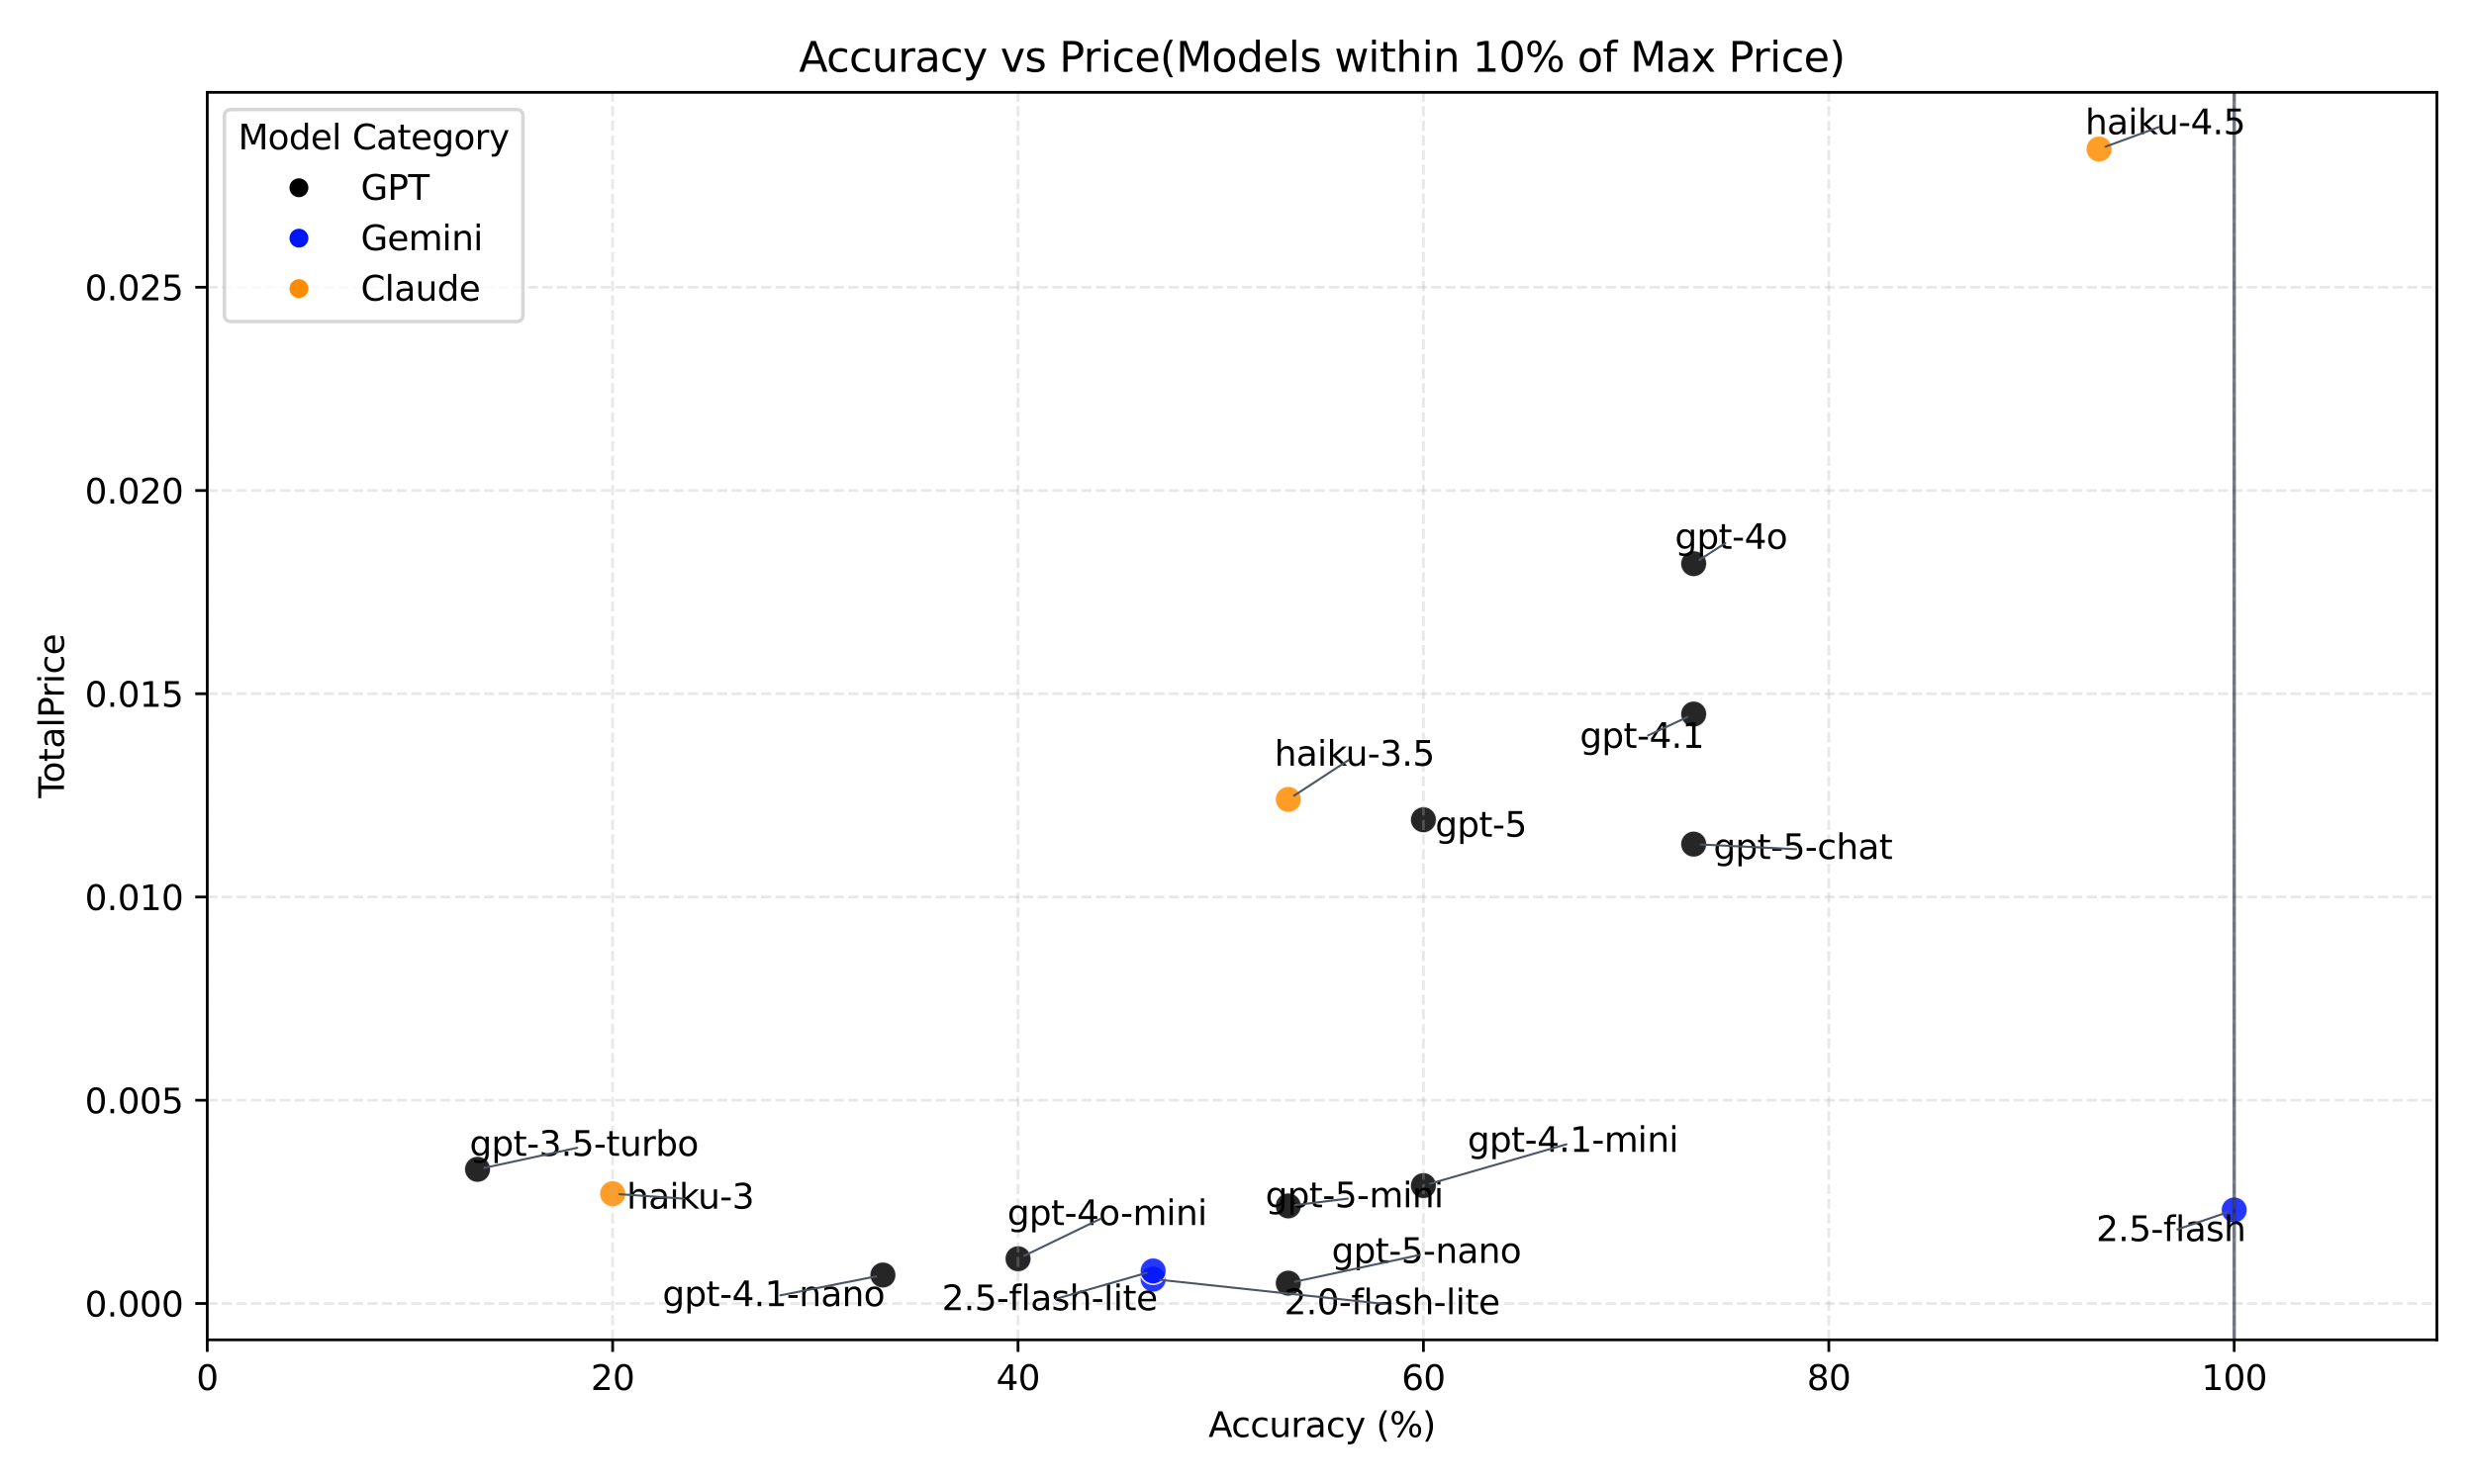 <?xml version="1.0" encoding="utf-8" standalone="no"?>
<!DOCTYPE svg PUBLIC "-//W3C//DTD SVG 1.1//EN"
  "http://www.w3.org/Graphics/SVG/1.1/DTD/svg11.dtd">
<svg xmlns:xlink="http://www.w3.org/1999/xlink" width="720pt" height="432pt" viewBox="0 0 720 432" xmlns="http://www.w3.org/2000/svg" version="1.1">
 <defs>
  <style type="text/css">*{stroke-linejoin: round; stroke-linecap: butt}</style>
 </defs>
 <g id="figure_1">
  <g id="patch_1">
   <path d="M 0 432 
L 720 432 
L 720 0 
L 0 0 
z
" style="fill: #ffffff"/>
  </g>
  <g id="axes_1">
   <g id="patch_2">
    <path d="M 60.32 390.04 
L 709.2 390.04 
L 709.2 26.88 
L 60.32 26.88 
z
" style="fill: #ffffff"/>
   </g>
   <g id="PathCollection_1">
    <defs>
     <path id="C0_0_2f656593c3" d="M 0 3.873 
C 1.027 3.873 2.012 3.465 2.739 2.739 
C 3.465 2.012 3.873 1.027 3.873 -0 
C 3.873 -1.027 3.465 -2.012 2.739 -2.739 
C 2.012 -3.465 1.027 -3.873 0 -3.873 
C -1.027 -3.873 -2.012 -3.465 -2.739 -2.739 
C -3.465 -2.012 -3.873 -1.027 -3.873 0 
C -3.873 1.027 -3.465 2.012 -2.739 2.739 
C -2.012 3.465 -1.027 3.873 0 3.873 
z
"/>
    </defs>
    <g clip-path="url(#pc43224c2a6)">
     <use xlink:href="#C0_0_2f656593c3" x="374.928" y="232.718" style="fill: #ff8c00; fill-opacity: 0.85; stroke: #ffffff; stroke-opacity: 0.85; stroke-width: 0.5"/>
    </g>
    <g clip-path="url(#pc43224c2a6)">
     <use xlink:href="#C0_0_2f656593c3" x="178.298" y="347.5" style="fill: #ff8c00; fill-opacity: 0.85; stroke: #ffffff; stroke-opacity: 0.85; stroke-width: 0.5"/>
    </g>
    <g clip-path="url(#pc43224c2a6)">
     <use xlink:href="#C0_0_2f656593c3" x="610.885" y="43.387" style="fill: #ff8c00; fill-opacity: 0.85; stroke: #ffffff; stroke-opacity: 0.85; stroke-width: 0.5"/>
    </g>
    <g clip-path="url(#pc43224c2a6)">
     <use xlink:href="#C0_0_2f656593c3" x="335.602" y="372.349" style="fill: #0015ff; fill-opacity: 0.85; stroke: #ffffff; stroke-opacity: 0.85; stroke-width: 0.5"/>
    </g>
    <g clip-path="url(#pc43224c2a6)">
     <use xlink:href="#C0_0_2f656593c3" x="335.602" y="369.983" style="fill: #0015ff; fill-opacity: 0.85; stroke: #ffffff; stroke-opacity: 0.85; stroke-width: 0.5"/>
    </g>
    <g clip-path="url(#pc43224c2a6)">
     <use xlink:href="#C0_0_2f656593c3" x="650.211" y="352.233" style="fill: #0015ff; fill-opacity: 0.85; stroke: #ffffff; stroke-opacity: 0.85; stroke-width: 0.5"/>
    </g>
    <g clip-path="url(#pc43224c2a6)">
     <use xlink:href="#C0_0_2f656593c3" x="138.972" y="340.4" style="fill-opacity: 0.85; stroke: #ffffff; stroke-opacity: 0.85; stroke-width: 0.5"/>
    </g>
    <g clip-path="url(#pc43224c2a6)">
     <use xlink:href="#C0_0_2f656593c3" x="414.255" y="345.133" style="fill-opacity: 0.85; stroke: #ffffff; stroke-opacity: 0.85; stroke-width: 0.5"/>
    </g>
    <g clip-path="url(#pc43224c2a6)">
     <use xlink:href="#C0_0_2f656593c3" x="256.95" y="371.166" style="fill-opacity: 0.85; stroke: #ffffff; stroke-opacity: 0.85; stroke-width: 0.5"/>
    </g>
    <g clip-path="url(#pc43224c2a6)">
     <use xlink:href="#C0_0_2f656593c3" x="492.907" y="207.868" style="fill-opacity: 0.85; stroke: #ffffff; stroke-opacity: 0.85; stroke-width: 0.5"/>
    </g>
    <g clip-path="url(#pc43224c2a6)">
     <use xlink:href="#C0_0_2f656593c3" x="296.276" y="366.433" style="fill-opacity: 0.85; stroke: #ffffff; stroke-opacity: 0.85; stroke-width: 0.5"/>
    </g>
    <g clip-path="url(#pc43224c2a6)">
     <use xlink:href="#C0_0_2f656593c3" x="492.907" y="164.086" style="fill-opacity: 0.85; stroke: #ffffff; stroke-opacity: 0.85; stroke-width: 0.5"/>
    </g>
    <g clip-path="url(#pc43224c2a6)">
     <use xlink:href="#C0_0_2f656593c3" x="492.907" y="245.734" style="fill-opacity: 0.85; stroke: #ffffff; stroke-opacity: 0.85; stroke-width: 0.5"/>
    </g>
    <g clip-path="url(#pc43224c2a6)">
     <use xlink:href="#C0_0_2f656593c3" x="374.928" y="351.05" style="fill-opacity: 0.85; stroke: #ffffff; stroke-opacity: 0.85; stroke-width: 0.5"/>
    </g>
    <g clip-path="url(#pc43224c2a6)">
     <use xlink:href="#C0_0_2f656593c3" x="374.928" y="373.533" style="fill-opacity: 0.85; stroke: #ffffff; stroke-opacity: 0.85; stroke-width: 0.5"/>
    </g>
    <g clip-path="url(#pc43224c2a6)">
     <use xlink:href="#C0_0_2f656593c3" x="414.255" y="238.635" style="fill-opacity: 0.85; stroke: #ffffff; stroke-opacity: 0.85; stroke-width: 0.5"/>
    </g>
   </g>
   <g id="matplotlib.axis_1">
    <g id="xtick_1">
     <g id="line2d_1">
      <path d="M 60.32 390.04 
L 60.32 26.88 
" clip-path="url(#pc43224c2a6)" style="fill: none; stroke-dasharray: 2.96,1.28; stroke-dashoffset: 0; stroke: #b0b0b0; stroke-opacity: 0.3; stroke-width: 0.8"/>
     </g>
     <g id="line2d_2">
      <defs>
       <path id="meff875397b" d="M 0 0 
L 0 3.5 
" style="stroke: #000000; stroke-width: 0.8"/>
      </defs>
      <g>
       <use xlink:href="#meff875397b" x="60.32" y="390.04" style="stroke: #000000; stroke-width: 0.8"/>
      </g>
     </g>
     <g id="text_1">
      <!-- 0 -->
      <g transform="translate(57.139 404.638) scale(0.1 -0.1)">
       <defs>
        <path id="DejaVuSans-30" d="M 2034 4250 
Q 1547 4250 1301 3770 
Q 1056 3291 1056 2328 
Q 1056 1369 1301 889 
Q 1547 409 2034 409 
Q 2525 409 2770 889 
Q 3016 1369 3016 2328 
Q 3016 3291 2770 3770 
Q 2525 4250 2034 4250 
z
M 2034 4750 
Q 2819 4750 3233 4129 
Q 3647 3509 3647 2328 
Q 3647 1150 3233 529 
Q 2819 -91 2034 -91 
Q 1250 -91 836 529 
Q 422 1150 422 2328 
Q 422 3509 836 4129 
Q 1250 4750 2034 4750 
z
" transform="scale(0.016)"/>
       </defs>
       <use xlink:href="#DejaVuSans-30"/>
      </g>
     </g>
    </g>
    <g id="xtick_2">
     <g id="line2d_3">
      <path d="M 178.298 390.04 
L 178.298 26.88 
" clip-path="url(#pc43224c2a6)" style="fill: none; stroke-dasharray: 2.96,1.28; stroke-dashoffset: 0; stroke: #b0b0b0; stroke-opacity: 0.3; stroke-width: 0.8"/>
     </g>
     <g id="line2d_4">
      <g>
       <use xlink:href="#meff875397b" x="178.298" y="390.04" style="stroke: #000000; stroke-width: 0.8"/>
      </g>
     </g>
     <g id="text_2">
      <!-- 20 -->
      <g transform="translate(171.936 404.638) scale(0.1 -0.1)">
       <defs>
        <path id="DejaVuSans-32" d="M 1228 531 
L 3431 531 
L 3431 0 
L 469 0 
L 469 531 
Q 828 903 1448 1529 
Q 2069 2156 2228 2338 
Q 2531 2678 2651 2914 
Q 2772 3150 2772 3378 
Q 2772 3750 2511 3984 
Q 2250 4219 1831 4219 
Q 1534 4219 1204 4116 
Q 875 4013 500 3803 
L 500 4441 
Q 881 4594 1212 4672 
Q 1544 4750 1819 4750 
Q 2544 4750 2975 4387 
Q 3406 4025 3406 3419 
Q 3406 3131 3298 2873 
Q 3191 2616 2906 2266 
Q 2828 2175 2409 1742 
Q 1991 1309 1228 531 
z
" transform="scale(0.016)"/>
       </defs>
       <use xlink:href="#DejaVuSans-32"/>
       <use xlink:href="#DejaVuSans-30" transform="translate(63.623 0)"/>
      </g>
     </g>
    </g>
    <g id="xtick_3">
     <g id="line2d_5">
      <path d="M 296.276 390.04 
L 296.276 26.88 
" clip-path="url(#pc43224c2a6)" style="fill: none; stroke-dasharray: 2.96,1.28; stroke-dashoffset: 0; stroke: #b0b0b0; stroke-opacity: 0.3; stroke-width: 0.8"/>
     </g>
     <g id="line2d_6">
      <g>
       <use xlink:href="#meff875397b" x="296.276" y="390.04" style="stroke: #000000; stroke-width: 0.8"/>
      </g>
     </g>
     <g id="text_3">
      <!-- 40 -->
      <g transform="translate(289.914 404.638) scale(0.1 -0.1)">
       <defs>
        <path id="DejaVuSans-34" d="M 2419 4116 
L 825 1625 
L 2419 1625 
L 2419 4116 
z
M 2253 4666 
L 3047 4666 
L 3047 1625 
L 3713 1625 
L 3713 1100 
L 3047 1100 
L 3047 0 
L 2419 0 
L 2419 1100 
L 313 1100 
L 313 1709 
L 2253 4666 
z
" transform="scale(0.016)"/>
       </defs>
       <use xlink:href="#DejaVuSans-34"/>
       <use xlink:href="#DejaVuSans-30" transform="translate(63.623 0)"/>
      </g>
     </g>
    </g>
    <g id="xtick_4">
     <g id="line2d_7">
      <path d="M 414.255 390.04 
L 414.255 26.88 
" clip-path="url(#pc43224c2a6)" style="fill: none; stroke-dasharray: 2.96,1.28; stroke-dashoffset: 0; stroke: #b0b0b0; stroke-opacity: 0.3; stroke-width: 0.8"/>
     </g>
     <g id="line2d_8">
      <g>
       <use xlink:href="#meff875397b" x="414.255" y="390.04" style="stroke: #000000; stroke-width: 0.8"/>
      </g>
     </g>
     <g id="text_4">
      <!-- 60 -->
      <g transform="translate(407.892 404.638) scale(0.1 -0.1)">
       <defs>
        <path id="DejaVuSans-36" d="M 2113 2584 
Q 1688 2584 1439 2293 
Q 1191 2003 1191 1497 
Q 1191 994 1439 701 
Q 1688 409 2113 409 
Q 2538 409 2786 701 
Q 3034 994 3034 1497 
Q 3034 2003 2786 2293 
Q 2538 2584 2113 2584 
z
M 3366 4563 
L 3366 3988 
Q 3128 4100 2886 4159 
Q 2644 4219 2406 4219 
Q 1781 4219 1451 3797 
Q 1122 3375 1075 2522 
Q 1259 2794 1537 2939 
Q 1816 3084 2150 3084 
Q 2853 3084 3261 2657 
Q 3669 2231 3669 1497 
Q 3669 778 3244 343 
Q 2819 -91 2113 -91 
Q 1303 -91 875 529 
Q 447 1150 447 2328 
Q 447 3434 972 4092 
Q 1497 4750 2381 4750 
Q 2619 4750 2861 4703 
Q 3103 4656 3366 4563 
z
" transform="scale(0.016)"/>
       </defs>
       <use xlink:href="#DejaVuSans-36"/>
       <use xlink:href="#DejaVuSans-30" transform="translate(63.623 0)"/>
      </g>
     </g>
    </g>
    <g id="xtick_5">
     <g id="line2d_9">
      <path d="M 532.233 390.04 
L 532.233 26.88 
" clip-path="url(#pc43224c2a6)" style="fill: none; stroke-dasharray: 2.96,1.28; stroke-dashoffset: 0; stroke: #b0b0b0; stroke-opacity: 0.3; stroke-width: 0.8"/>
     </g>
     <g id="line2d_10">
      <g>
       <use xlink:href="#meff875397b" x="532.233" y="390.04" style="stroke: #000000; stroke-width: 0.8"/>
      </g>
     </g>
     <g id="text_5">
      <!-- 80 -->
      <g transform="translate(525.87 404.638) scale(0.1 -0.1)">
       <defs>
        <path id="DejaVuSans-38" d="M 2034 2216 
Q 1584 2216 1326 1975 
Q 1069 1734 1069 1313 
Q 1069 891 1326 650 
Q 1584 409 2034 409 
Q 2484 409 2743 651 
Q 3003 894 3003 1313 
Q 3003 1734 2745 1975 
Q 2488 2216 2034 2216 
z
M 1403 2484 
Q 997 2584 770 2862 
Q 544 3141 544 3541 
Q 544 4100 942 4425 
Q 1341 4750 2034 4750 
Q 2731 4750 3128 4425 
Q 3525 4100 3525 3541 
Q 3525 3141 3298 2862 
Q 3072 2584 2669 2484 
Q 3125 2378 3379 2068 
Q 3634 1759 3634 1313 
Q 3634 634 3220 271 
Q 2806 -91 2034 -91 
Q 1263 -91 848 271 
Q 434 634 434 1313 
Q 434 1759 690 2068 
Q 947 2378 1403 2484 
z
M 1172 3481 
Q 1172 3119 1398 2916 
Q 1625 2713 2034 2713 
Q 2441 2713 2670 2916 
Q 2900 3119 2900 3481 
Q 2900 3844 2670 4047 
Q 2441 4250 2034 4250 
Q 1625 4250 1398 4047 
Q 1172 3844 1172 3481 
z
" transform="scale(0.016)"/>
       </defs>
       <use xlink:href="#DejaVuSans-38"/>
       <use xlink:href="#DejaVuSans-30" transform="translate(63.623 0)"/>
      </g>
     </g>
    </g>
    <g id="xtick_6">
     <g id="line2d_11">
      <path d="M 650.211 390.04 
L 650.211 26.88 
" clip-path="url(#pc43224c2a6)" style="fill: none; stroke-dasharray: 2.96,1.28; stroke-dashoffset: 0; stroke: #b0b0b0; stroke-opacity: 0.3; stroke-width: 0.8"/>
     </g>
     <g id="line2d_12">
      <g>
       <use xlink:href="#meff875397b" x="650.211" y="390.04" style="stroke: #000000; stroke-width: 0.8"/>
      </g>
     </g>
     <g id="text_6">
      <!-- 100 -->
      <g transform="translate(640.667 404.638) scale(0.1 -0.1)">
       <defs>
        <path id="DejaVuSans-31" d="M 794 531 
L 1825 531 
L 1825 4091 
L 703 3866 
L 703 4441 
L 1819 4666 
L 2450 4666 
L 2450 531 
L 3481 531 
L 3481 0 
L 794 0 
L 794 531 
z
" transform="scale(0.016)"/>
       </defs>
       <use xlink:href="#DejaVuSans-31"/>
       <use xlink:href="#DejaVuSans-30" transform="translate(63.623 0)"/>
       <use xlink:href="#DejaVuSans-30" transform="translate(127.246 0)"/>
      </g>
     </g>
    </g>
    <g id="text_7">
     <!-- Accuracy (%) -->
     <g transform="translate(351.69 418.317) scale(0.1 -0.1)">
      <defs>
       <path id="DejaVuSans-41" d="M 2188 4044 
L 1331 1722 
L 3047 1722 
L 2188 4044 
z
M 1831 4666 
L 2547 4666 
L 4325 0 
L 3669 0 
L 3244 1197 
L 1141 1197 
L 716 0 
L 50 0 
L 1831 4666 
z
" transform="scale(0.016)"/>
       <path id="DejaVuSans-63" d="M 3122 3366 
L 3122 2828 
Q 2878 2963 2633 3030 
Q 2388 3097 2138 3097 
Q 1578 3097 1268 2742 
Q 959 2388 959 1747 
Q 959 1106 1268 751 
Q 1578 397 2138 397 
Q 2388 397 2633 464 
Q 2878 531 3122 666 
L 3122 134 
Q 2881 22 2623 -34 
Q 2366 -91 2075 -91 
Q 1284 -91 818 406 
Q 353 903 353 1747 
Q 353 2603 823 3093 
Q 1294 3584 2113 3584 
Q 2378 3584 2631 3529 
Q 2884 3475 3122 3366 
z
" transform="scale(0.016)"/>
       <path id="DejaVuSans-75" d="M 544 1381 
L 544 3500 
L 1119 3500 
L 1119 1403 
Q 1119 906 1312 657 
Q 1506 409 1894 409 
Q 2359 409 2629 706 
Q 2900 1003 2900 1516 
L 2900 3500 
L 3475 3500 
L 3475 0 
L 2900 0 
L 2900 538 
Q 2691 219 2414 64 
Q 2138 -91 1772 -91 
Q 1169 -91 856 284 
Q 544 659 544 1381 
z
M 1991 3584 
L 1991 3584 
z
" transform="scale(0.016)"/>
       <path id="DejaVuSans-72" d="M 2631 2963 
Q 2534 3019 2420 3045 
Q 2306 3072 2169 3072 
Q 1681 3072 1420 2755 
Q 1159 2438 1159 1844 
L 1159 0 
L 581 0 
L 581 3500 
L 1159 3500 
L 1159 2956 
Q 1341 3275 1631 3429 
Q 1922 3584 2338 3584 
Q 2397 3584 2469 3576 
Q 2541 3569 2628 3553 
L 2631 2963 
z
" transform="scale(0.016)"/>
       <path id="DejaVuSans-61" d="M 2194 1759 
Q 1497 1759 1228 1600 
Q 959 1441 959 1056 
Q 959 750 1161 570 
Q 1363 391 1709 391 
Q 2188 391 2477 730 
Q 2766 1069 2766 1631 
L 2766 1759 
L 2194 1759 
z
M 3341 1997 
L 3341 0 
L 2766 0 
L 2766 531 
Q 2569 213 2275 61 
Q 1981 -91 1556 -91 
Q 1019 -91 701 211 
Q 384 513 384 1019 
Q 384 1609 779 1909 
Q 1175 2209 1959 2209 
L 2766 2209 
L 2766 2266 
Q 2766 2663 2505 2880 
Q 2244 3097 1772 3097 
Q 1472 3097 1187 3025 
Q 903 2953 641 2809 
L 641 3341 
Q 956 3463 1253 3523 
Q 1550 3584 1831 3584 
Q 2591 3584 2966 3190 
Q 3341 2797 3341 1997 
z
" transform="scale(0.016)"/>
       <path id="DejaVuSans-79" d="M 2059 -325 
Q 1816 -950 1584 -1140 
Q 1353 -1331 966 -1331 
L 506 -1331 
L 506 -850 
L 844 -850 
Q 1081 -850 1212 -737 
Q 1344 -625 1503 -206 
L 1606 56 
L 191 3500 
L 800 3500 
L 1894 763 
L 2988 3500 
L 3597 3500 
L 2059 -325 
z
" transform="scale(0.016)"/>
       <path id="DejaVuSans-20" transform="scale(0.016)"/>
       <path id="DejaVuSans-28" d="M 1984 4856 
Q 1566 4138 1362 3434 
Q 1159 2731 1159 2009 
Q 1159 1288 1364 580 
Q 1569 -128 1984 -844 
L 1484 -844 
Q 1016 -109 783 600 
Q 550 1309 550 2009 
Q 550 2706 781 3412 
Q 1013 4119 1484 4856 
L 1984 4856 
z
" transform="scale(0.016)"/>
       <path id="DejaVuSans-25" d="M 4653 2053 
Q 4381 2053 4226 1822 
Q 4072 1591 4072 1178 
Q 4072 772 4226 539 
Q 4381 306 4653 306 
Q 4919 306 5073 539 
Q 5228 772 5228 1178 
Q 5228 1588 5073 1820 
Q 4919 2053 4653 2053 
z
M 4653 2450 
Q 5147 2450 5437 2106 
Q 5728 1763 5728 1178 
Q 5728 594 5436 251 
Q 5144 -91 4653 -91 
Q 4153 -91 3862 251 
Q 3572 594 3572 1178 
Q 3572 1766 3864 2108 
Q 4156 2450 4653 2450 
z
M 1428 4353 
Q 1159 4353 1004 4120 
Q 850 3888 850 3481 
Q 850 3069 1003 2837 
Q 1156 2606 1428 2606 
Q 1700 2606 1854 2837 
Q 2009 3069 2009 3481 
Q 2009 3884 1853 4118 
Q 1697 4353 1428 4353 
z
M 4250 4750 
L 4750 4750 
L 1831 -91 
L 1331 -91 
L 4250 4750 
z
M 1428 4750 
Q 1922 4750 2215 4408 
Q 2509 4066 2509 3481 
Q 2509 2891 2217 2550 
Q 1925 2209 1428 2209 
Q 931 2209 642 2551 
Q 353 2894 353 3481 
Q 353 4063 643 4406 
Q 934 4750 1428 4750 
z
" transform="scale(0.016)"/>
       <path id="DejaVuSans-29" d="M 513 4856 
L 1013 4856 
Q 1481 4119 1714 3412 
Q 1947 2706 1947 2009 
Q 1947 1309 1714 600 
Q 1481 -109 1013 -844 
L 513 -844 
Q 928 -128 1133 580 
Q 1338 1288 1338 2009 
Q 1338 2731 1133 3434 
Q 928 4138 513 4856 
z
" transform="scale(0.016)"/>
      </defs>
      <use xlink:href="#DejaVuSans-41"/>
      <use xlink:href="#DejaVuSans-63" transform="translate(66.658 0)"/>
      <use xlink:href="#DejaVuSans-63" transform="translate(121.639 0)"/>
      <use xlink:href="#DejaVuSans-75" transform="translate(176.619 0)"/>
      <use xlink:href="#DejaVuSans-72" transform="translate(239.998 0)"/>
      <use xlink:href="#DejaVuSans-61" transform="translate(281.111 0)"/>
      <use xlink:href="#DejaVuSans-63" transform="translate(342.391 0)"/>
      <use xlink:href="#DejaVuSans-79" transform="translate(397.371 0)"/>
      <use xlink:href="#DejaVuSans-20" transform="translate(456.551 0)"/>
      <use xlink:href="#DejaVuSans-28" transform="translate(488.338 0)"/>
      <use xlink:href="#DejaVuSans-25" transform="translate(527.352 0)"/>
      <use xlink:href="#DejaVuSans-29" transform="translate(622.371 0)"/>
     </g>
    </g>
   </g>
   <g id="matplotlib.axis_2">
    <g id="ytick_1">
     <g id="line2d_13">
      <path d="M 60.32 379.449 
L 709.2 379.449 
" clip-path="url(#pc43224c2a6)" style="fill: none; stroke-dasharray: 2.96,1.28; stroke-dashoffset: 0; stroke: #b0b0b0; stroke-opacity: 0.3; stroke-width: 0.8"/>
     </g>
     <g id="line2d_14">
      <defs>
       <path id="mcea8e51bf2" d="M 0 0 
L -3.5 0 
" style="stroke: #000000; stroke-width: 0.8"/>
      </defs>
      <g>
       <use xlink:href="#mcea8e51bf2" x="60.32" y="379.449" style="stroke: #000000; stroke-width: 0.8"/>
      </g>
     </g>
     <g id="text_8">
      <!-- 0.000 -->
      <g transform="translate(24.692 383.249) scale(0.1 -0.1)">
       <defs>
        <path id="DejaVuSans-2e" d="M 684 794 
L 1344 794 
L 1344 0 
L 684 0 
L 684 794 
z
" transform="scale(0.016)"/>
       </defs>
       <use xlink:href="#DejaVuSans-30"/>
       <use xlink:href="#DejaVuSans-2e" transform="translate(63.623 0)"/>
       <use xlink:href="#DejaVuSans-30" transform="translate(95.41 0)"/>
       <use xlink:href="#DejaVuSans-30" transform="translate(159.033 0)"/>
       <use xlink:href="#DejaVuSans-30" transform="translate(222.656 0)"/>
      </g>
     </g>
    </g>
    <g id="ytick_2">
     <g id="line2d_15">
      <path d="M 60.32 320.283 
L 709.2 320.283 
" clip-path="url(#pc43224c2a6)" style="fill: none; stroke-dasharray: 2.96,1.28; stroke-dashoffset: 0; stroke: #b0b0b0; stroke-opacity: 0.3; stroke-width: 0.8"/>
     </g>
     <g id="line2d_16">
      <g>
       <use xlink:href="#mcea8e51bf2" x="60.32" y="320.283" style="stroke: #000000; stroke-width: 0.8"/>
      </g>
     </g>
     <g id="text_9">
      <!-- 0.005 -->
      <g transform="translate(24.692 324.083) scale(0.1 -0.1)">
       <defs>
        <path id="DejaVuSans-35" d="M 691 4666 
L 3169 4666 
L 3169 4134 
L 1269 4134 
L 1269 2991 
Q 1406 3038 1543 3061 
Q 1681 3084 1819 3084 
Q 2600 3084 3056 2656 
Q 3513 2228 3513 1497 
Q 3513 744 3044 326 
Q 2575 -91 1722 -91 
Q 1428 -91 1123 -41 
Q 819 9 494 109 
L 494 744 
Q 775 591 1075 516 
Q 1375 441 1709 441 
Q 2250 441 2565 725 
Q 2881 1009 2881 1497 
Q 2881 1984 2565 2268 
Q 2250 2553 1709 2553 
Q 1456 2553 1204 2497 
Q 953 2441 691 2322 
L 691 4666 
z
" transform="scale(0.016)"/>
       </defs>
       <use xlink:href="#DejaVuSans-30"/>
       <use xlink:href="#DejaVuSans-2e" transform="translate(63.623 0)"/>
       <use xlink:href="#DejaVuSans-30" transform="translate(95.41 0)"/>
       <use xlink:href="#DejaVuSans-30" transform="translate(159.033 0)"/>
       <use xlink:href="#DejaVuSans-35" transform="translate(222.656 0)"/>
      </g>
     </g>
    </g>
    <g id="ytick_3">
     <g id="line2d_17">
      <path d="M 60.32 261.118 
L 709.2 261.118 
" clip-path="url(#pc43224c2a6)" style="fill: none; stroke-dasharray: 2.96,1.28; stroke-dashoffset: 0; stroke: #b0b0b0; stroke-opacity: 0.3; stroke-width: 0.8"/>
     </g>
     <g id="line2d_18">
      <g>
       <use xlink:href="#mcea8e51bf2" x="60.32" y="261.118" style="stroke: #000000; stroke-width: 0.8"/>
      </g>
     </g>
     <g id="text_10">
      <!-- 0.010 -->
      <g transform="translate(24.692 264.917) scale(0.1 -0.1)">
       <use xlink:href="#DejaVuSans-30"/>
       <use xlink:href="#DejaVuSans-2e" transform="translate(63.623 0)"/>
       <use xlink:href="#DejaVuSans-30" transform="translate(95.41 0)"/>
       <use xlink:href="#DejaVuSans-31" transform="translate(159.033 0)"/>
       <use xlink:href="#DejaVuSans-30" transform="translate(222.656 0)"/>
      </g>
     </g>
    </g>
    <g id="ytick_4">
     <g id="line2d_19">
      <path d="M 60.32 201.952 
L 709.2 201.952 
" clip-path="url(#pc43224c2a6)" style="fill: none; stroke-dasharray: 2.96,1.28; stroke-dashoffset: 0; stroke: #b0b0b0; stroke-opacity: 0.3; stroke-width: 0.8"/>
     </g>
     <g id="line2d_20">
      <g>
       <use xlink:href="#mcea8e51bf2" x="60.32" y="201.952" style="stroke: #000000; stroke-width: 0.8"/>
      </g>
     </g>
     <g id="text_11">
      <!-- 0.015 -->
      <g transform="translate(24.692 205.751) scale(0.1 -0.1)">
       <use xlink:href="#DejaVuSans-30"/>
       <use xlink:href="#DejaVuSans-2e" transform="translate(63.623 0)"/>
       <use xlink:href="#DejaVuSans-30" transform="translate(95.41 0)"/>
       <use xlink:href="#DejaVuSans-31" transform="translate(159.033 0)"/>
       <use xlink:href="#DejaVuSans-35" transform="translate(222.656 0)"/>
      </g>
     </g>
    </g>
    <g id="ytick_5">
     <g id="line2d_21">
      <path d="M 60.32 142.786 
L 709.2 142.786 
" clip-path="url(#pc43224c2a6)" style="fill: none; stroke-dasharray: 2.96,1.28; stroke-dashoffset: 0; stroke: #b0b0b0; stroke-opacity: 0.3; stroke-width: 0.8"/>
     </g>
     <g id="line2d_22">
      <g>
       <use xlink:href="#mcea8e51bf2" x="60.32" y="142.786" style="stroke: #000000; stroke-width: 0.8"/>
      </g>
     </g>
     <g id="text_12">
      <!-- 0.020 -->
      <g transform="translate(24.692 146.585) scale(0.1 -0.1)">
       <use xlink:href="#DejaVuSans-30"/>
       <use xlink:href="#DejaVuSans-2e" transform="translate(63.623 0)"/>
       <use xlink:href="#DejaVuSans-30" transform="translate(95.41 0)"/>
       <use xlink:href="#DejaVuSans-32" transform="translate(159.033 0)"/>
       <use xlink:href="#DejaVuSans-30" transform="translate(222.656 0)"/>
      </g>
     </g>
    </g>
    <g id="ytick_6">
     <g id="line2d_23">
      <path d="M 60.32 83.62 
L 709.2 83.62 
" clip-path="url(#pc43224c2a6)" style="fill: none; stroke-dasharray: 2.96,1.28; stroke-dashoffset: 0; stroke: #b0b0b0; stroke-opacity: 0.3; stroke-width: 0.8"/>
     </g>
     <g id="line2d_24">
      <g>
       <use xlink:href="#mcea8e51bf2" x="60.32" y="83.62" style="stroke: #000000; stroke-width: 0.8"/>
      </g>
     </g>
     <g id="text_13">
      <!-- 0.025 -->
      <g transform="translate(24.692 87.419) scale(0.1 -0.1)">
       <use xlink:href="#DejaVuSans-30"/>
       <use xlink:href="#DejaVuSans-2e" transform="translate(63.623 0)"/>
       <use xlink:href="#DejaVuSans-30" transform="translate(95.41 0)"/>
       <use xlink:href="#DejaVuSans-32" transform="translate(159.033 0)"/>
       <use xlink:href="#DejaVuSans-35" transform="translate(222.656 0)"/>
      </g>
     </g>
    </g>
    <g id="text_14">
     <!-- TotalPrice -->
     <g transform="translate(18.612 232.334) rotate(-90) scale(0.1 -0.1)">
      <defs>
       <path id="DejaVuSans-54" d="M -19 4666 
L 3928 4666 
L 3928 4134 
L 2272 4134 
L 2272 0 
L 1638 0 
L 1638 4134 
L -19 4134 
L -19 4666 
z
" transform="scale(0.016)"/>
       <path id="DejaVuSans-6f" d="M 1959 3097 
Q 1497 3097 1228 2736 
Q 959 2375 959 1747 
Q 959 1119 1226 758 
Q 1494 397 1959 397 
Q 2419 397 2687 759 
Q 2956 1122 2956 1747 
Q 2956 2369 2687 2733 
Q 2419 3097 1959 3097 
z
M 1959 3584 
Q 2709 3584 3137 3096 
Q 3566 2609 3566 1747 
Q 3566 888 3137 398 
Q 2709 -91 1959 -91 
Q 1206 -91 779 398 
Q 353 888 353 1747 
Q 353 2609 779 3096 
Q 1206 3584 1959 3584 
z
" transform="scale(0.016)"/>
       <path id="DejaVuSans-74" d="M 1172 4494 
L 1172 3500 
L 2356 3500 
L 2356 3053 
L 1172 3053 
L 1172 1153 
Q 1172 725 1289 603 
Q 1406 481 1766 481 
L 2356 481 
L 2356 0 
L 1766 0 
Q 1100 0 847 248 
Q 594 497 594 1153 
L 594 3053 
L 172 3053 
L 172 3500 
L 594 3500 
L 594 4494 
L 1172 4494 
z
" transform="scale(0.016)"/>
       <path id="DejaVuSans-6c" d="M 603 4863 
L 1178 4863 
L 1178 0 
L 603 0 
L 603 4863 
z
" transform="scale(0.016)"/>
       <path id="DejaVuSans-50" d="M 1259 4147 
L 1259 2394 
L 2053 2394 
Q 2494 2394 2734 2622 
Q 2975 2850 2975 3272 
Q 2975 3691 2734 3919 
Q 2494 4147 2053 4147 
L 1259 4147 
z
M 628 4666 
L 2053 4666 
Q 2838 4666 3239 4311 
Q 3641 3956 3641 3272 
Q 3641 2581 3239 2228 
Q 2838 1875 2053 1875 
L 1259 1875 
L 1259 0 
L 628 0 
L 628 4666 
z
" transform="scale(0.016)"/>
       <path id="DejaVuSans-69" d="M 603 3500 
L 1178 3500 
L 1178 0 
L 603 0 
L 603 3500 
z
M 603 4863 
L 1178 4863 
L 1178 4134 
L 603 4134 
L 603 4863 
z
" transform="scale(0.016)"/>
       <path id="DejaVuSans-65" d="M 3597 1894 
L 3597 1613 
L 953 1613 
Q 991 1019 1311 708 
Q 1631 397 2203 397 
Q 2534 397 2845 478 
Q 3156 559 3463 722 
L 3463 178 
Q 3153 47 2828 -22 
Q 2503 -91 2169 -91 
Q 1331 -91 842 396 
Q 353 884 353 1716 
Q 353 2575 817 3079 
Q 1281 3584 2069 3584 
Q 2775 3584 3186 3129 
Q 3597 2675 3597 1894 
z
M 3022 2063 
Q 3016 2534 2758 2815 
Q 2500 3097 2075 3097 
Q 1594 3097 1305 2825 
Q 1016 2553 972 2059 
L 3022 2063 
z
" transform="scale(0.016)"/>
      </defs>
      <use xlink:href="#DejaVuSans-54"/>
      <use xlink:href="#DejaVuSans-6f" transform="translate(44.084 0)"/>
      <use xlink:href="#DejaVuSans-74" transform="translate(105.266 0)"/>
      <use xlink:href="#DejaVuSans-61" transform="translate(144.475 0)"/>
      <use xlink:href="#DejaVuSans-6c" transform="translate(205.754 0)"/>
      <use xlink:href="#DejaVuSans-50" transform="translate(233.537 0)"/>
      <use xlink:href="#DejaVuSans-72" transform="translate(292.09 0)"/>
      <use xlink:href="#DejaVuSans-69" transform="translate(333.203 0)"/>
      <use xlink:href="#DejaVuSans-63" transform="translate(360.986 0)"/>
      <use xlink:href="#DejaVuSans-65" transform="translate(415.967 0)"/>
     </g>
    </g>
   </g>
   <g id="line2d_25">
    <path d="M 650.211 390.04 
L 650.211 26.88 
" clip-path="url(#pc43224c2a6)" style="fill: none; stroke: #1f2937; stroke-opacity: 0.6; stroke-linecap: square"/>
   </g>
   <g id="patch_3">
    <path d="M 60.32 390.04 
L 60.32 26.88 
" style="fill: none; stroke: #000000; stroke-width: 0.8; stroke-linejoin: miter; stroke-linecap: square"/>
   </g>
   <g id="patch_4">
    <path d="M 709.2 390.04 
L 709.2 26.88 
" style="fill: none; stroke: #000000; stroke-width: 0.8; stroke-linejoin: miter; stroke-linecap: square"/>
   </g>
   <g id="patch_5">
    <path d="M 60.32 390.04 
L 709.2 390.04 
" style="fill: none; stroke: #000000; stroke-width: 0.8; stroke-linejoin: miter; stroke-linecap: square"/>
   </g>
   <g id="patch_6">
    <path d="M 60.32 26.88 
L 709.2 26.88 
" style="fill: none; stroke: #000000; stroke-width: 0.8; stroke-linejoin: miter; stroke-linecap: square"/>
   </g>
   <g id="text_15">
    <!-- haiku-3.5 -->
    <g transform="translate(370.9 222.9) scale(0.1 -0.1)">
     <defs>
      <path id="DejaVuSans-68" d="M 3513 2113 
L 3513 0 
L 2938 0 
L 2938 2094 
Q 2938 2591 2744 2837 
Q 2550 3084 2163 3084 
Q 1697 3084 1428 2787 
Q 1159 2491 1159 1978 
L 1159 0 
L 581 0 
L 581 4863 
L 1159 4863 
L 1159 2956 
Q 1366 3272 1645 3428 
Q 1925 3584 2291 3584 
Q 2894 3584 3203 3211 
Q 3513 2838 3513 2113 
z
" transform="scale(0.016)"/>
      <path id="DejaVuSans-6b" d="M 581 4863 
L 1159 4863 
L 1159 1991 
L 2875 3500 
L 3609 3500 
L 1753 1863 
L 3688 0 
L 2938 0 
L 1159 1709 
L 1159 0 
L 581 0 
L 581 4863 
z
" transform="scale(0.016)"/>
      <path id="DejaVuSans-2d" d="M 313 2009 
L 1997 2009 
L 1997 1497 
L 313 1497 
L 313 2009 
z
" transform="scale(0.016)"/>
      <path id="DejaVuSans-33" d="M 2597 2516 
Q 3050 2419 3304 2112 
Q 3559 1806 3559 1356 
Q 3559 666 3084 287 
Q 2609 -91 1734 -91 
Q 1441 -91 1130 -33 
Q 819 25 488 141 
L 488 750 
Q 750 597 1062 519 
Q 1375 441 1716 441 
Q 2309 441 2620 675 
Q 2931 909 2931 1356 
Q 2931 1769 2642 2001 
Q 2353 2234 1838 2234 
L 1294 2234 
L 1294 2753 
L 1863 2753 
Q 2328 2753 2575 2939 
Q 2822 3125 2822 3475 
Q 2822 3834 2567 4026 
Q 2313 4219 1838 4219 
Q 1578 4219 1281 4162 
Q 984 4106 628 3988 
L 628 4550 
Q 988 4650 1302 4700 
Q 1616 4750 1894 4750 
Q 2613 4750 3031 4423 
Q 3450 4097 3450 3541 
Q 3450 3153 3228 2886 
Q 3006 2619 2597 2516 
z
" transform="scale(0.016)"/>
     </defs>
     <use xlink:href="#DejaVuSans-68"/>
     <use xlink:href="#DejaVuSans-61" transform="translate(63.379 0)"/>
     <use xlink:href="#DejaVuSans-69" transform="translate(124.658 0)"/>
     <use xlink:href="#DejaVuSans-6b" transform="translate(152.441 0)"/>
     <use xlink:href="#DejaVuSans-75" transform="translate(207.227 0)"/>
     <use xlink:href="#DejaVuSans-2d" transform="translate(270.605 0)"/>
     <use xlink:href="#DejaVuSans-33" transform="translate(306.689 0)"/>
     <use xlink:href="#DejaVuSans-2e" transform="translate(370.312 0)"/>
     <use xlink:href="#DejaVuSans-35" transform="translate(402.1 0)"/>
    </g>
   </g>
   <g id="text_16">
    <!-- haiku-3 -->
    <g transform="translate(182.389 351.831) scale(0.1 -0.1)">
     <use xlink:href="#DejaVuSans-68"/>
     <use xlink:href="#DejaVuSans-61" transform="translate(63.379 0)"/>
     <use xlink:href="#DejaVuSans-69" transform="translate(124.658 0)"/>
     <use xlink:href="#DejaVuSans-6b" transform="translate(152.441 0)"/>
     <use xlink:href="#DejaVuSans-75" transform="translate(207.227 0)"/>
     <use xlink:href="#DejaVuSans-2d" transform="translate(270.605 0)"/>
     <use xlink:href="#DejaVuSans-33" transform="translate(306.689 0)"/>
    </g>
   </g>
   <g id="text_17">
    <!-- haiku-4.5 -->
    <g transform="translate(606.857 39.072) scale(0.1 -0.1)">
     <use xlink:href="#DejaVuSans-68"/>
     <use xlink:href="#DejaVuSans-61" transform="translate(63.379 0)"/>
     <use xlink:href="#DejaVuSans-69" transform="translate(124.658 0)"/>
     <use xlink:href="#DejaVuSans-6b" transform="translate(152.441 0)"/>
     <use xlink:href="#DejaVuSans-75" transform="translate(207.227 0)"/>
     <use xlink:href="#DejaVuSans-2d" transform="translate(270.605 0)"/>
     <use xlink:href="#DejaVuSans-34" transform="translate(306.689 0)"/>
     <use xlink:href="#DejaVuSans-2e" transform="translate(370.312 0)"/>
     <use xlink:href="#DejaVuSans-35" transform="translate(402.1 0)"/>
    </g>
   </g>
   <g id="text_18">
    <!-- 2.0-flash-lite -->
    <g transform="translate(373.734 382.581) scale(0.1 -0.1)">
     <defs>
      <path id="DejaVuSans-66" d="M 2375 4863 
L 2375 4384 
L 1825 4384 
Q 1516 4384 1395 4259 
Q 1275 4134 1275 3809 
L 1275 3500 
L 2222 3500 
L 2222 3053 
L 1275 3053 
L 1275 0 
L 697 0 
L 697 3053 
L 147 3053 
L 147 3500 
L 697 3500 
L 697 3744 
Q 697 4328 969 4595 
Q 1241 4863 1831 4863 
L 2375 4863 
z
" transform="scale(0.016)"/>
      <path id="DejaVuSans-73" d="M 2834 3397 
L 2834 2853 
Q 2591 2978 2328 3040 
Q 2066 3103 1784 3103 
Q 1356 3103 1142 2972 
Q 928 2841 928 2578 
Q 928 2378 1081 2264 
Q 1234 2150 1697 2047 
L 1894 2003 
Q 2506 1872 2764 1633 
Q 3022 1394 3022 966 
Q 3022 478 2636 193 
Q 2250 -91 1575 -91 
Q 1294 -91 989 -36 
Q 684 19 347 128 
L 347 722 
Q 666 556 975 473 
Q 1284 391 1588 391 
Q 1994 391 2212 530 
Q 2431 669 2431 922 
Q 2431 1156 2273 1281 
Q 2116 1406 1581 1522 
L 1381 1569 
Q 847 1681 609 1914 
Q 372 2147 372 2553 
Q 372 3047 722 3315 
Q 1072 3584 1716 3584 
Q 2034 3584 2315 3537 
Q 2597 3491 2834 3397 
z
" transform="scale(0.016)"/>
     </defs>
     <use xlink:href="#DejaVuSans-32"/>
     <use xlink:href="#DejaVuSans-2e" transform="translate(63.623 0)"/>
     <use xlink:href="#DejaVuSans-30" transform="translate(95.41 0)"/>
     <use xlink:href="#DejaVuSans-2d" transform="translate(159.033 0)"/>
     <use xlink:href="#DejaVuSans-66" transform="translate(195.117 0)"/>
     <use xlink:href="#DejaVuSans-6c" transform="translate(230.322 0)"/>
     <use xlink:href="#DejaVuSans-61" transform="translate(258.105 0)"/>
     <use xlink:href="#DejaVuSans-73" transform="translate(319.385 0)"/>
     <use xlink:href="#DejaVuSans-68" transform="translate(371.484 0)"/>
     <use xlink:href="#DejaVuSans-2d" transform="translate(434.863 0)"/>
     <use xlink:href="#DejaVuSans-6c" transform="translate(470.947 0)"/>
     <use xlink:href="#DejaVuSans-69" transform="translate(498.73 0)"/>
     <use xlink:href="#DejaVuSans-74" transform="translate(526.514 0)"/>
     <use xlink:href="#DejaVuSans-65" transform="translate(565.723 0)"/>
    </g>
   </g>
   <g id="text_19">
    <!-- 2.5-flash-lite -->
    <g transform="translate(274.1 381.397) scale(0.1 -0.1)">
     <use xlink:href="#DejaVuSans-32"/>
     <use xlink:href="#DejaVuSans-2e" transform="translate(63.623 0)"/>
     <use xlink:href="#DejaVuSans-35" transform="translate(95.41 0)"/>
     <use xlink:href="#DejaVuSans-2d" transform="translate(159.033 0)"/>
     <use xlink:href="#DejaVuSans-66" transform="translate(195.117 0)"/>
     <use xlink:href="#DejaVuSans-6c" transform="translate(230.322 0)"/>
     <use xlink:href="#DejaVuSans-61" transform="translate(258.105 0)"/>
     <use xlink:href="#DejaVuSans-73" transform="translate(319.385 0)"/>
     <use xlink:href="#DejaVuSans-68" transform="translate(371.484 0)"/>
     <use xlink:href="#DejaVuSans-2d" transform="translate(434.863 0)"/>
     <use xlink:href="#DejaVuSans-6c" transform="translate(470.947 0)"/>
     <use xlink:href="#DejaVuSans-69" transform="translate(498.73 0)"/>
     <use xlink:href="#DejaVuSans-74" transform="translate(526.514 0)"/>
     <use xlink:href="#DejaVuSans-65" transform="translate(565.723 0)"/>
    </g>
   </g>
   <g id="text_20">
    <!-- 2.5-flash -->
    <g transform="translate(610.049 361.281) scale(0.1 -0.1)">
     <use xlink:href="#DejaVuSans-32"/>
     <use xlink:href="#DejaVuSans-2e" transform="translate(63.623 0)"/>
     <use xlink:href="#DejaVuSans-35" transform="translate(95.41 0)"/>
     <use xlink:href="#DejaVuSans-2d" transform="translate(159.033 0)"/>
     <use xlink:href="#DejaVuSans-66" transform="translate(195.117 0)"/>
     <use xlink:href="#DejaVuSans-6c" transform="translate(230.322 0)"/>
     <use xlink:href="#DejaVuSans-61" transform="translate(258.105 0)"/>
     <use xlink:href="#DejaVuSans-73" transform="translate(319.385 0)"/>
     <use xlink:href="#DejaVuSans-68" transform="translate(371.484 0)"/>
    </g>
   </g>
   <g id="text_21">
    <!-- gpt-3.5-turbo -->
    <g transform="translate(136.665 336.465) scale(0.1 -0.1)">
     <defs>
      <path id="DejaVuSans-67" d="M 2906 1791 
Q 2906 2416 2648 2759 
Q 2391 3103 1925 3103 
Q 1463 3103 1205 2759 
Q 947 2416 947 1791 
Q 947 1169 1205 825 
Q 1463 481 1925 481 
Q 2391 481 2648 825 
Q 2906 1169 2906 1791 
z
M 3481 434 
Q 3481 -459 3084 -895 
Q 2688 -1331 1869 -1331 
Q 1566 -1331 1297 -1286 
Q 1028 -1241 775 -1147 
L 775 -588 
Q 1028 -725 1275 -790 
Q 1522 -856 1778 -856 
Q 2344 -856 2625 -561 
Q 2906 -266 2906 331 
L 2906 616 
Q 2728 306 2450 153 
Q 2172 0 1784 0 
Q 1141 0 747 490 
Q 353 981 353 1791 
Q 353 2603 747 3093 
Q 1141 3584 1784 3584 
Q 2172 3584 2450 3431 
Q 2728 3278 2906 2969 
L 2906 3500 
L 3481 3500 
L 3481 434 
z
" transform="scale(0.016)"/>
      <path id="DejaVuSans-70" d="M 1159 525 
L 1159 -1331 
L 581 -1331 
L 581 3500 
L 1159 3500 
L 1159 2969 
Q 1341 3281 1617 3432 
Q 1894 3584 2278 3584 
Q 2916 3584 3314 3078 
Q 3713 2572 3713 1747 
Q 3713 922 3314 415 
Q 2916 -91 2278 -91 
Q 1894 -91 1617 61 
Q 1341 213 1159 525 
z
M 3116 1747 
Q 3116 2381 2855 2742 
Q 2594 3103 2138 3103 
Q 1681 3103 1420 2742 
Q 1159 2381 1159 1747 
Q 1159 1113 1420 752 
Q 1681 391 2138 391 
Q 2594 391 2855 752 
Q 3116 1113 3116 1747 
z
" transform="scale(0.016)"/>
      <path id="DejaVuSans-62" d="M 3116 1747 
Q 3116 2381 2855 2742 
Q 2594 3103 2138 3103 
Q 1681 3103 1420 2742 
Q 1159 2381 1159 1747 
Q 1159 1113 1420 752 
Q 1681 391 2138 391 
Q 2594 391 2855 752 
Q 3116 1113 3116 1747 
z
M 1159 2969 
Q 1341 3281 1617 3432 
Q 1894 3584 2278 3584 
Q 2916 3584 3314 3078 
Q 3713 2572 3713 1747 
Q 3713 922 3314 415 
Q 2916 -91 2278 -91 
Q 1894 -91 1617 61 
Q 1341 213 1159 525 
L 1159 0 
L 581 0 
L 581 4863 
L 1159 4863 
L 1159 2969 
z
" transform="scale(0.016)"/>
     </defs>
     <use xlink:href="#DejaVuSans-67"/>
     <use xlink:href="#DejaVuSans-70" transform="translate(63.477 0)"/>
     <use xlink:href="#DejaVuSans-74" transform="translate(126.953 0)"/>
     <use xlink:href="#DejaVuSans-2d" transform="translate(166.162 0)"/>
     <use xlink:href="#DejaVuSans-33" transform="translate(202.246 0)"/>
     <use xlink:href="#DejaVuSans-2e" transform="translate(265.869 0)"/>
     <use xlink:href="#DejaVuSans-35" transform="translate(297.656 0)"/>
     <use xlink:href="#DejaVuSans-2d" transform="translate(361.279 0)"/>
     <use xlink:href="#DejaVuSans-74" transform="translate(397.363 0)"/>
     <use xlink:href="#DejaVuSans-75" transform="translate(436.572 0)"/>
     <use xlink:href="#DejaVuSans-72" transform="translate(499.951 0)"/>
     <use xlink:href="#DejaVuSans-62" transform="translate(541.064 0)"/>
     <use xlink:href="#DejaVuSans-6f" transform="translate(604.541 0)"/>
    </g>
   </g>
   <g id="text_22">
    <!-- gpt-4.1-mini -->
    <g transform="translate(427.107 335.316) scale(0.1 -0.1)">
     <defs>
      <path id="DejaVuSans-6d" d="M 3328 2828 
Q 3544 3216 3844 3400 
Q 4144 3584 4550 3584 
Q 5097 3584 5394 3201 
Q 5691 2819 5691 2113 
L 5691 0 
L 5113 0 
L 5113 2094 
Q 5113 2597 4934 2840 
Q 4756 3084 4391 3084 
Q 3944 3084 3684 2787 
Q 3425 2491 3425 1978 
L 3425 0 
L 2847 0 
L 2847 2094 
Q 2847 2600 2669 2842 
Q 2491 3084 2119 3084 
Q 1678 3084 1418 2786 
Q 1159 2488 1159 1978 
L 1159 0 
L 581 0 
L 581 3500 
L 1159 3500 
L 1159 2956 
Q 1356 3278 1631 3431 
Q 1906 3584 2284 3584 
Q 2666 3584 2933 3390 
Q 3200 3197 3328 2828 
z
" transform="scale(0.016)"/>
      <path id="DejaVuSans-6e" d="M 3513 2113 
L 3513 0 
L 2938 0 
L 2938 2094 
Q 2938 2591 2744 2837 
Q 2550 3084 2163 3084 
Q 1697 3084 1428 2787 
Q 1159 2491 1159 1978 
L 1159 0 
L 581 0 
L 581 3500 
L 1159 3500 
L 1159 2956 
Q 1366 3272 1645 3428 
Q 1925 3584 2291 3584 
Q 2894 3584 3203 3211 
Q 3513 2838 3513 2113 
z
" transform="scale(0.016)"/>
     </defs>
     <use xlink:href="#DejaVuSans-67"/>
     <use xlink:href="#DejaVuSans-70" transform="translate(63.477 0)"/>
     <use xlink:href="#DejaVuSans-74" transform="translate(126.953 0)"/>
     <use xlink:href="#DejaVuSans-2d" transform="translate(166.162 0)"/>
     <use xlink:href="#DejaVuSans-34" transform="translate(202.246 0)"/>
     <use xlink:href="#DejaVuSans-2e" transform="translate(265.869 0)"/>
     <use xlink:href="#DejaVuSans-31" transform="translate(297.656 0)"/>
     <use xlink:href="#DejaVuSans-2d" transform="translate(361.279 0)"/>
     <use xlink:href="#DejaVuSans-6d" transform="translate(397.363 0)"/>
     <use xlink:href="#DejaVuSans-69" transform="translate(494.775 0)"/>
     <use xlink:href="#DejaVuSans-6e" transform="translate(522.559 0)"/>
     <use xlink:href="#DejaVuSans-69" transform="translate(585.938 0)"/>
    </g>
   </g>
   <g id="text_23">
    <!-- gpt-4.1-nano -->
    <g transform="translate(192.805 380.222) scale(0.1 -0.1)">
     <use xlink:href="#DejaVuSans-67"/>
     <use xlink:href="#DejaVuSans-70" transform="translate(63.477 0)"/>
     <use xlink:href="#DejaVuSans-74" transform="translate(126.953 0)"/>
     <use xlink:href="#DejaVuSans-2d" transform="translate(166.162 0)"/>
     <use xlink:href="#DejaVuSans-34" transform="translate(202.246 0)"/>
     <use xlink:href="#DejaVuSans-2e" transform="translate(265.869 0)"/>
     <use xlink:href="#DejaVuSans-31" transform="translate(297.656 0)"/>
     <use xlink:href="#DejaVuSans-2d" transform="translate(361.279 0)"/>
     <use xlink:href="#DejaVuSans-6e" transform="translate(397.363 0)"/>
     <use xlink:href="#DejaVuSans-61" transform="translate(460.742 0)"/>
     <use xlink:href="#DejaVuSans-6e" transform="translate(522.021 0)"/>
     <use xlink:href="#DejaVuSans-6f" transform="translate(585.4 0)"/>
    </g>
   </g>
   <g id="text_24">
    <!-- gpt-4.1 -->
    <g transform="translate(459.772 217.702) scale(0.1 -0.1)">
     <use xlink:href="#DejaVuSans-67"/>
     <use xlink:href="#DejaVuSans-70" transform="translate(63.477 0)"/>
     <use xlink:href="#DejaVuSans-74" transform="translate(126.953 0)"/>
     <use xlink:href="#DejaVuSans-2d" transform="translate(166.162 0)"/>
     <use xlink:href="#DejaVuSans-34" transform="translate(202.246 0)"/>
     <use xlink:href="#DejaVuSans-2e" transform="translate(265.869 0)"/>
     <use xlink:href="#DejaVuSans-31" transform="translate(297.656 0)"/>
    </g>
   </g>
   <g id="text_25">
    <!-- gpt-4o-mini -->
    <g transform="translate(293.164 356.615) scale(0.1 -0.1)">
     <use xlink:href="#DejaVuSans-67"/>
     <use xlink:href="#DejaVuSans-70" transform="translate(63.477 0)"/>
     <use xlink:href="#DejaVuSans-74" transform="translate(126.953 0)"/>
     <use xlink:href="#DejaVuSans-2d" transform="translate(166.162 0)"/>
     <use xlink:href="#DejaVuSans-34" transform="translate(202.246 0)"/>
     <use xlink:href="#DejaVuSans-6f" transform="translate(265.869 0)"/>
     <use xlink:href="#DejaVuSans-2d" transform="translate(328.926 0)"/>
     <use xlink:href="#DejaVuSans-6d" transform="translate(365.01 0)"/>
     <use xlink:href="#DejaVuSans-69" transform="translate(462.422 0)"/>
     <use xlink:href="#DejaVuSans-6e" transform="translate(490.205 0)"/>
     <use xlink:href="#DejaVuSans-69" transform="translate(553.584 0)"/>
    </g>
   </g>
   <g id="text_26">
    <!-- gpt-4o -->
    <g transform="translate(487.438 159.77) scale(0.1 -0.1)">
     <use xlink:href="#DejaVuSans-67"/>
     <use xlink:href="#DejaVuSans-70" transform="translate(63.477 0)"/>
     <use xlink:href="#DejaVuSans-74" transform="translate(126.953 0)"/>
     <use xlink:href="#DejaVuSans-2d" transform="translate(166.162 0)"/>
     <use xlink:href="#DejaVuSans-34" transform="translate(202.246 0)"/>
     <use xlink:href="#DejaVuSans-6f" transform="translate(265.869 0)"/>
    </g>
   </g>
   <g id="text_27">
    <!-- gpt-5-chat -->
    <g transform="translate(498.683 250.066) scale(0.1 -0.1)">
     <use xlink:href="#DejaVuSans-67"/>
     <use xlink:href="#DejaVuSans-70" transform="translate(63.477 0)"/>
     <use xlink:href="#DejaVuSans-74" transform="translate(126.953 0)"/>
     <use xlink:href="#DejaVuSans-2d" transform="translate(166.162 0)"/>
     <use xlink:href="#DejaVuSans-35" transform="translate(202.246 0)"/>
     <use xlink:href="#DejaVuSans-2d" transform="translate(265.869 0)"/>
     <use xlink:href="#DejaVuSans-63" transform="translate(301.953 0)"/>
     <use xlink:href="#DejaVuSans-68" transform="translate(356.934 0)"/>
     <use xlink:href="#DejaVuSans-61" transform="translate(420.312 0)"/>
     <use xlink:href="#DejaVuSans-74" transform="translate(481.592 0)"/>
    </g>
   </g>
   <g id="text_28">
    <!-- gpt-5-mini -->
    <g transform="translate(368.271 351.451) scale(0.1 -0.1)">
     <use xlink:href="#DejaVuSans-67"/>
     <use xlink:href="#DejaVuSans-70" transform="translate(63.477 0)"/>
     <use xlink:href="#DejaVuSans-74" transform="translate(126.953 0)"/>
     <use xlink:href="#DejaVuSans-2d" transform="translate(166.162 0)"/>
     <use xlink:href="#DejaVuSans-35" transform="translate(202.246 0)"/>
     <use xlink:href="#DejaVuSans-2d" transform="translate(265.869 0)"/>
     <use xlink:href="#DejaVuSans-6d" transform="translate(301.953 0)"/>
     <use xlink:href="#DejaVuSans-69" transform="translate(399.365 0)"/>
     <use xlink:href="#DejaVuSans-6e" transform="translate(427.148 0)"/>
     <use xlink:href="#DejaVuSans-69" transform="translate(490.527 0)"/>
    </g>
   </g>
   <g id="text_29">
    <!-- gpt-5-nano -->
    <g transform="translate(387.559 367.645) scale(0.1 -0.1)">
     <use xlink:href="#DejaVuSans-67"/>
     <use xlink:href="#DejaVuSans-70" transform="translate(63.477 0)"/>
     <use xlink:href="#DejaVuSans-74" transform="translate(126.953 0)"/>
     <use xlink:href="#DejaVuSans-2d" transform="translate(166.162 0)"/>
     <use xlink:href="#DejaVuSans-35" transform="translate(202.246 0)"/>
     <use xlink:href="#DejaVuSans-2d" transform="translate(265.869 0)"/>
     <use xlink:href="#DejaVuSans-6e" transform="translate(301.953 0)"/>
     <use xlink:href="#DejaVuSans-61" transform="translate(365.332 0)"/>
     <use xlink:href="#DejaVuSans-6e" transform="translate(426.611 0)"/>
     <use xlink:href="#DejaVuSans-6f" transform="translate(489.99 0)"/>
    </g>
   </g>
   <g id="text_30">
    <!-- gpt-5 -->
    <g transform="translate(417.706 243.566) scale(0.1 -0.1)">
     <use xlink:href="#DejaVuSans-67"/>
     <use xlink:href="#DejaVuSans-70" transform="translate(63.477 0)"/>
     <use xlink:href="#DejaVuSans-74" transform="translate(126.953 0)"/>
     <use xlink:href="#DejaVuSans-2d" transform="translate(166.162 0)"/>
     <use xlink:href="#DejaVuSans-35" transform="translate(202.246 0)"/>
    </g>
   </g>
   <g id="patch_7">
    <path d="M 392.51 221.236 
Q 384.557 226.429 376.605 231.623 
" style="fill: none; stroke: #4b5563; stroke-width: 0.6; stroke-linecap: round"/>
   </g>
   <g id="patch_8">
    <path d="M 198.909 348.933 
Q 189.601 348.286 180.293 347.639 
" style="fill: none; stroke: #4b5563; stroke-width: 0.6; stroke-linecap: round"/>
   </g>
   <g id="patch_9">
    <path d="M 628.264 37.003 
Q 620.514 39.85 612.764 42.697 
" style="fill: none; stroke: #4b5563; stroke-width: 0.6; stroke-linecap: round"/>
   </g>
   <g id="patch_10">
    <path d="M 403.106 379.607 
Q 370.349 376.085 337.592 372.563 
" style="fill: none; stroke: #4b5563; stroke-width: 0.6; stroke-linecap: round"/>
   </g>
   <g id="patch_11">
    <path d="M 307.385 378.085 
Q 320.531 374.31 333.677 370.536 
" style="fill: none; stroke: #4b5563; stroke-width: 0.6; stroke-linecap: round"/>
   </g>
   <g id="patch_12">
    <path d="M 633.684 357.875 
Q 641.001 355.377 648.319 352.879 
" style="fill: none; stroke: #4b5563; stroke-width: 0.6; stroke-linecap: round"/>
   </g>
   <g id="patch_13">
    <path d="M 167.996 334.128 
Q 154.46 337.053 140.924 339.978 
" style="fill: none; stroke: #4b5563; stroke-width: 0.6; stroke-linecap: round"/>
   </g>
   <g id="patch_14">
    <path d="M 455.871 333.111 
Q 436.024 338.844 416.177 344.578 
" style="fill: none; stroke: #4b5563; stroke-width: 0.6; stroke-linecap: round"/>
   </g>
   <g id="patch_15">
    <path d="M 227.096 377.075 
Q 241.041 374.315 254.986 371.555 
" style="fill: none; stroke: #4b5563; stroke-width: 0.6; stroke-linecap: round"/>
   </g>
   <g id="patch_16">
    <path d="M 479.65 214.091 
Q 485.374 211.405 491.097 208.718 
" style="fill: none; stroke: #4b5563; stroke-width: 0.6; stroke-linecap: round"/>
   </g>
   <g id="patch_17">
    <path d="M 320.429 354.729 
Q 309.253 360.145 298.078 365.56 
" style="fill: none; stroke: #4b5563; stroke-width: 0.6; stroke-linecap: round"/>
   </g>
   <g id="patch_18">
    <path d="M 502.114 158.101 
Q 498.348 160.549 494.581 162.997 
" style="fill: none; stroke: #4b5563; stroke-width: 0.6; stroke-linecap: round"/>
   </g>
   <g id="patch_19">
    <path d="M 522.723 247.208 
Q 508.814 246.52 494.905 245.833 
" style="fill: none; stroke: #4b5563; stroke-width: 0.6; stroke-linecap: round"/>
   </g>
   <g id="patch_20">
    <path d="M 392.197 348.935 
Q 384.556 349.871 376.914 350.807 
" style="fill: none; stroke: #4b5563; stroke-width: 0.6; stroke-linecap: round"/>
   </g>
   <g id="patch_21">
    <path d="M 413.162 365.307 
Q 395.023 369.209 376.884 373.112 
" style="fill: none; stroke: #4b5563; stroke-width: 0.6; stroke-linecap: round"/>
   </g>
   <g id="text_31">
    <!-- Accuracy vs Price(Models within 10% of Max Price) -->
    <g transform="translate(232.521 20.88) scale(0.12 -0.12)">
     <defs>
      <path id="DejaVuSans-76" d="M 191 3500 
L 800 3500 
L 1894 563 
L 2988 3500 
L 3597 3500 
L 2284 0 
L 1503 0 
L 191 3500 
z
" transform="scale(0.016)"/>
      <path id="DejaVuSans-4d" d="M 628 4666 
L 1569 4666 
L 2759 1491 
L 3956 4666 
L 4897 4666 
L 4897 0 
L 4281 0 
L 4281 4097 
L 3078 897 
L 2444 897 
L 1241 4097 
L 1241 0 
L 628 0 
L 628 4666 
z
" transform="scale(0.016)"/>
      <path id="DejaVuSans-64" d="M 2906 2969 
L 2906 4863 
L 3481 4863 
L 3481 0 
L 2906 0 
L 2906 525 
Q 2725 213 2448 61 
Q 2172 -91 1784 -91 
Q 1150 -91 751 415 
Q 353 922 353 1747 
Q 353 2572 751 3078 
Q 1150 3584 1784 3584 
Q 2172 3584 2448 3432 
Q 2725 3281 2906 2969 
z
M 947 1747 
Q 947 1113 1208 752 
Q 1469 391 1925 391 
Q 2381 391 2643 752 
Q 2906 1113 2906 1747 
Q 2906 2381 2643 2742 
Q 2381 3103 1925 3103 
Q 1469 3103 1208 2742 
Q 947 2381 947 1747 
z
" transform="scale(0.016)"/>
      <path id="DejaVuSans-77" d="M 269 3500 
L 844 3500 
L 1563 769 
L 2278 3500 
L 2956 3500 
L 3675 769 
L 4391 3500 
L 4966 3500 
L 4050 0 
L 3372 0 
L 2619 2869 
L 1863 0 
L 1184 0 
L 269 3500 
z
" transform="scale(0.016)"/>
      <path id="DejaVuSans-78" d="M 3513 3500 
L 2247 1797 
L 3578 0 
L 2900 0 
L 1881 1375 
L 863 0 
L 184 0 
L 1544 1831 
L 300 3500 
L 978 3500 
L 1906 2253 
L 2834 3500 
L 3513 3500 
z
" transform="scale(0.016)"/>
     </defs>
     <use xlink:href="#DejaVuSans-41"/>
     <use xlink:href="#DejaVuSans-63" transform="translate(66.658 0)"/>
     <use xlink:href="#DejaVuSans-63" transform="translate(121.639 0)"/>
     <use xlink:href="#DejaVuSans-75" transform="translate(176.619 0)"/>
     <use xlink:href="#DejaVuSans-72" transform="translate(239.998 0)"/>
     <use xlink:href="#DejaVuSans-61" transform="translate(281.111 0)"/>
     <use xlink:href="#DejaVuSans-63" transform="translate(342.391 0)"/>
     <use xlink:href="#DejaVuSans-79" transform="translate(397.371 0)"/>
     <use xlink:href="#DejaVuSans-20" transform="translate(456.551 0)"/>
     <use xlink:href="#DejaVuSans-76" transform="translate(488.338 0)"/>
     <use xlink:href="#DejaVuSans-73" transform="translate(547.518 0)"/>
     <use xlink:href="#DejaVuSans-20" transform="translate(599.617 0)"/>
     <use xlink:href="#DejaVuSans-50" transform="translate(631.404 0)"/>
     <use xlink:href="#DejaVuSans-72" transform="translate(689.957 0)"/>
     <use xlink:href="#DejaVuSans-69" transform="translate(731.07 0)"/>
     <use xlink:href="#DejaVuSans-63" transform="translate(758.854 0)"/>
     <use xlink:href="#DejaVuSans-65" transform="translate(813.834 0)"/>
     <use xlink:href="#DejaVuSans-28" transform="translate(875.357 0)"/>
     <use xlink:href="#DejaVuSans-4d" transform="translate(914.371 0)"/>
     <use xlink:href="#DejaVuSans-6f" transform="translate(1000.65 0)"/>
     <use xlink:href="#DejaVuSans-64" transform="translate(1061.832 0)"/>
     <use xlink:href="#DejaVuSans-65" transform="translate(1125.309 0)"/>
     <use xlink:href="#DejaVuSans-6c" transform="translate(1186.832 0)"/>
     <use xlink:href="#DejaVuSans-73" transform="translate(1214.615 0)"/>
     <use xlink:href="#DejaVuSans-20" transform="translate(1266.715 0)"/>
     <use xlink:href="#DejaVuSans-77" transform="translate(1298.502 0)"/>
     <use xlink:href="#DejaVuSans-69" transform="translate(1380.289 0)"/>
     <use xlink:href="#DejaVuSans-74" transform="translate(1408.072 0)"/>
     <use xlink:href="#DejaVuSans-68" transform="translate(1447.281 0)"/>
     <use xlink:href="#DejaVuSans-69" transform="translate(1510.66 0)"/>
     <use xlink:href="#DejaVuSans-6e" transform="translate(1538.443 0)"/>
     <use xlink:href="#DejaVuSans-20" transform="translate(1601.822 0)"/>
     <use xlink:href="#DejaVuSans-31" transform="translate(1633.609 0)"/>
     <use xlink:href="#DejaVuSans-30" transform="translate(1697.232 0)"/>
     <use xlink:href="#DejaVuSans-25" transform="translate(1760.855 0)"/>
     <use xlink:href="#DejaVuSans-20" transform="translate(1855.875 0)"/>
     <use xlink:href="#DejaVuSans-6f" transform="translate(1887.662 0)"/>
     <use xlink:href="#DejaVuSans-66" transform="translate(1948.844 0)"/>
     <use xlink:href="#DejaVuSans-20" transform="translate(1984.049 0)"/>
     <use xlink:href="#DejaVuSans-4d" transform="translate(2015.836 0)"/>
     <use xlink:href="#DejaVuSans-61" transform="translate(2102.115 0)"/>
     <use xlink:href="#DejaVuSans-78" transform="translate(2163.395 0)"/>
     <use xlink:href="#DejaVuSans-20" transform="translate(2222.574 0)"/>
     <use xlink:href="#DejaVuSans-50" transform="translate(2254.361 0)"/>
     <use xlink:href="#DejaVuSans-72" transform="translate(2312.914 0)"/>
     <use xlink:href="#DejaVuSans-69" transform="translate(2354.027 0)"/>
     <use xlink:href="#DejaVuSans-63" transform="translate(2381.811 0)"/>
     <use xlink:href="#DejaVuSans-65" transform="translate(2436.791 0)"/>
     <use xlink:href="#DejaVuSans-29" transform="translate(2498.314 0)"/>
    </g>
   </g>
   <g id="legend_1">
    <g id="patch_22">
     <path d="M 67.32 93.593 
L 150.206 93.593 
Q 152.206 93.593 152.206 91.593 
L 152.206 33.88 
Q 152.206 31.88 150.206 31.88 
L 67.32 31.88 
Q 65.32 31.88 65.32 33.88 
L 65.32 91.593 
Q 65.32 93.593 67.32 93.593 
z
" style="fill: #ffffff; opacity: 0.8; stroke: #cccccc; stroke-linejoin: miter"/>
    </g>
    <g id="text_32">
     <!-- Model Category -->
     <g transform="translate(69.32 43.478) scale(0.1 -0.1)">
      <defs>
       <path id="DejaVuSans-43" d="M 4122 4306 
L 4122 3641 
Q 3803 3938 3442 4084 
Q 3081 4231 2675 4231 
Q 1875 4231 1450 3742 
Q 1025 3253 1025 2328 
Q 1025 1406 1450 917 
Q 1875 428 2675 428 
Q 3081 428 3442 575 
Q 3803 722 4122 1019 
L 4122 359 
Q 3791 134 3420 21 
Q 3050 -91 2638 -91 
Q 1578 -91 968 557 
Q 359 1206 359 2328 
Q 359 3453 968 4101 
Q 1578 4750 2638 4750 
Q 3056 4750 3426 4639 
Q 3797 4528 4122 4306 
z
" transform="scale(0.016)"/>
      </defs>
      <use xlink:href="#DejaVuSans-4d"/>
      <use xlink:href="#DejaVuSans-6f" transform="translate(86.279 0)"/>
      <use xlink:href="#DejaVuSans-64" transform="translate(147.461 0)"/>
      <use xlink:href="#DejaVuSans-65" transform="translate(210.938 0)"/>
      <use xlink:href="#DejaVuSans-6c" transform="translate(272.461 0)"/>
      <use xlink:href="#DejaVuSans-20" transform="translate(300.244 0)"/>
      <use xlink:href="#DejaVuSans-43" transform="translate(332.031 0)"/>
      <use xlink:href="#DejaVuSans-61" transform="translate(401.855 0)"/>
      <use xlink:href="#DejaVuSans-74" transform="translate(463.135 0)"/>
      <use xlink:href="#DejaVuSans-65" transform="translate(502.344 0)"/>
      <use xlink:href="#DejaVuSans-67" transform="translate(563.867 0)"/>
      <use xlink:href="#DejaVuSans-6f" transform="translate(627.344 0)"/>
      <use xlink:href="#DejaVuSans-72" transform="translate(688.525 0)"/>
      <use xlink:href="#DejaVuSans-79" transform="translate(729.639 0)"/>
     </g>
    </g>
    <g id="line2d_26">
     <defs>
      <path id="m6ae40ddd26" d="M 0 3 
C 0.796 3 1.559 2.684 2.121 2.121 
C 2.684 1.559 3 0.796 3 0 
C 3 -0.796 2.684 -1.559 2.121 -2.121 
C 1.559 -2.684 0.796 -3 0 -3 
C -0.796 -3 -1.559 -2.684 -2.121 -2.121 
C -2.684 -1.559 -3 -0.796 -3 0 
C -3 0.796 -2.684 1.559 -2.121 2.121 
C -1.559 2.684 -0.796 3 0 3 
z
" style="stroke: #ffffff; stroke-width: 0.5"/>
     </defs>
     <g>
      <use xlink:href="#m6ae40ddd26" x="86.995" y="54.657" style="stroke: #ffffff; stroke-width: 0.5"/>
     </g>
    </g>
    <g id="text_33">
     <!-- GPT -->
     <g transform="translate(104.995 58.157) scale(0.1 -0.1)">
      <defs>
       <path id="DejaVuSans-47" d="M 3809 666 
L 3809 1919 
L 2778 1919 
L 2778 2438 
L 4434 2438 
L 4434 434 
Q 4069 175 3628 42 
Q 3188 -91 2688 -91 
Q 1594 -91 976 548 
Q 359 1188 359 2328 
Q 359 3472 976 4111 
Q 1594 4750 2688 4750 
Q 3144 4750 3555 4637 
Q 3966 4525 4313 4306 
L 4313 3634 
Q 3963 3931 3569 4081 
Q 3175 4231 2741 4231 
Q 1884 4231 1454 3753 
Q 1025 3275 1025 2328 
Q 1025 1384 1454 906 
Q 1884 428 2741 428 
Q 3075 428 3337 486 
Q 3600 544 3809 666 
z
" transform="scale(0.016)"/>
      </defs>
      <use xlink:href="#DejaVuSans-47"/>
      <use xlink:href="#DejaVuSans-50" transform="translate(77.49 0)"/>
      <use xlink:href="#DejaVuSans-54" transform="translate(137.793 0)"/>
     </g>
    </g>
    <g id="line2d_27">
     <defs>
      <path id="mc2ca50f1ea" d="M 0 3 
C 0.796 3 1.559 2.684 2.121 2.121 
C 2.684 1.559 3 0.796 3 0 
C 3 -0.796 2.684 -1.559 2.121 -2.121 
C 1.559 -2.684 0.796 -3 0 -3 
C -0.796 -3 -1.559 -2.684 -2.121 -2.121 
C -2.684 -1.559 -3 -0.796 -3 0 
C -3 0.796 -2.684 1.559 -2.121 2.121 
C -1.559 2.684 -0.796 3 0 3 
z
" style="stroke: #ffffff; stroke-width: 0.5"/>
     </defs>
     <g>
      <use xlink:href="#mc2ca50f1ea" x="86.995" y="69.335" style="fill: #0015ff; stroke: #ffffff; stroke-width: 0.5"/>
     </g>
    </g>
    <g id="text_34">
     <!-- Gemini -->
     <g transform="translate(104.995 72.835) scale(0.1 -0.1)">
      <use xlink:href="#DejaVuSans-47"/>
      <use xlink:href="#DejaVuSans-65" transform="translate(77.49 0)"/>
      <use xlink:href="#DejaVuSans-6d" transform="translate(139.014 0)"/>
      <use xlink:href="#DejaVuSans-69" transform="translate(236.426 0)"/>
      <use xlink:href="#DejaVuSans-6e" transform="translate(264.209 0)"/>
      <use xlink:href="#DejaVuSans-69" transform="translate(327.588 0)"/>
     </g>
    </g>
    <g id="line2d_28">
     <defs>
      <path id="m250cc8b6c7" d="M 0 3 
C 0.796 3 1.559 2.684 2.121 2.121 
C 2.684 1.559 3 0.796 3 0 
C 3 -0.796 2.684 -1.559 2.121 -2.121 
C 1.559 -2.684 0.796 -3 0 -3 
C -0.796 -3 -1.559 -2.684 -2.121 -2.121 
C -2.684 -1.559 -3 -0.796 -3 0 
C -3 0.796 -2.684 1.559 -2.121 2.121 
C -1.559 2.684 -0.796 3 0 3 
z
" style="stroke: #ffffff; stroke-width: 0.5"/>
     </defs>
     <g>
      <use xlink:href="#m250cc8b6c7" x="86.995" y="84.013" style="fill: #ff8c00; stroke: #ffffff; stroke-width: 0.5"/>
     </g>
    </g>
    <g id="text_35">
     <!-- Claude -->
     <g transform="translate(104.995 87.513) scale(0.1 -0.1)">
      <use xlink:href="#DejaVuSans-43"/>
      <use xlink:href="#DejaVuSans-6c" transform="translate(69.824 0)"/>
      <use xlink:href="#DejaVuSans-61" transform="translate(97.607 0)"/>
      <use xlink:href="#DejaVuSans-75" transform="translate(158.887 0)"/>
      <use xlink:href="#DejaVuSans-64" transform="translate(222.266 0)"/>
      <use xlink:href="#DejaVuSans-65" transform="translate(285.742 0)"/>
     </g>
    </g>
   </g>
  </g>
 </g>
 <defs>
  <clipPath id="pc43224c2a6">
   <rect x="60.32" y="26.88" width="648.88" height="363.16"/>
  </clipPath>
 </defs>
</svg>

